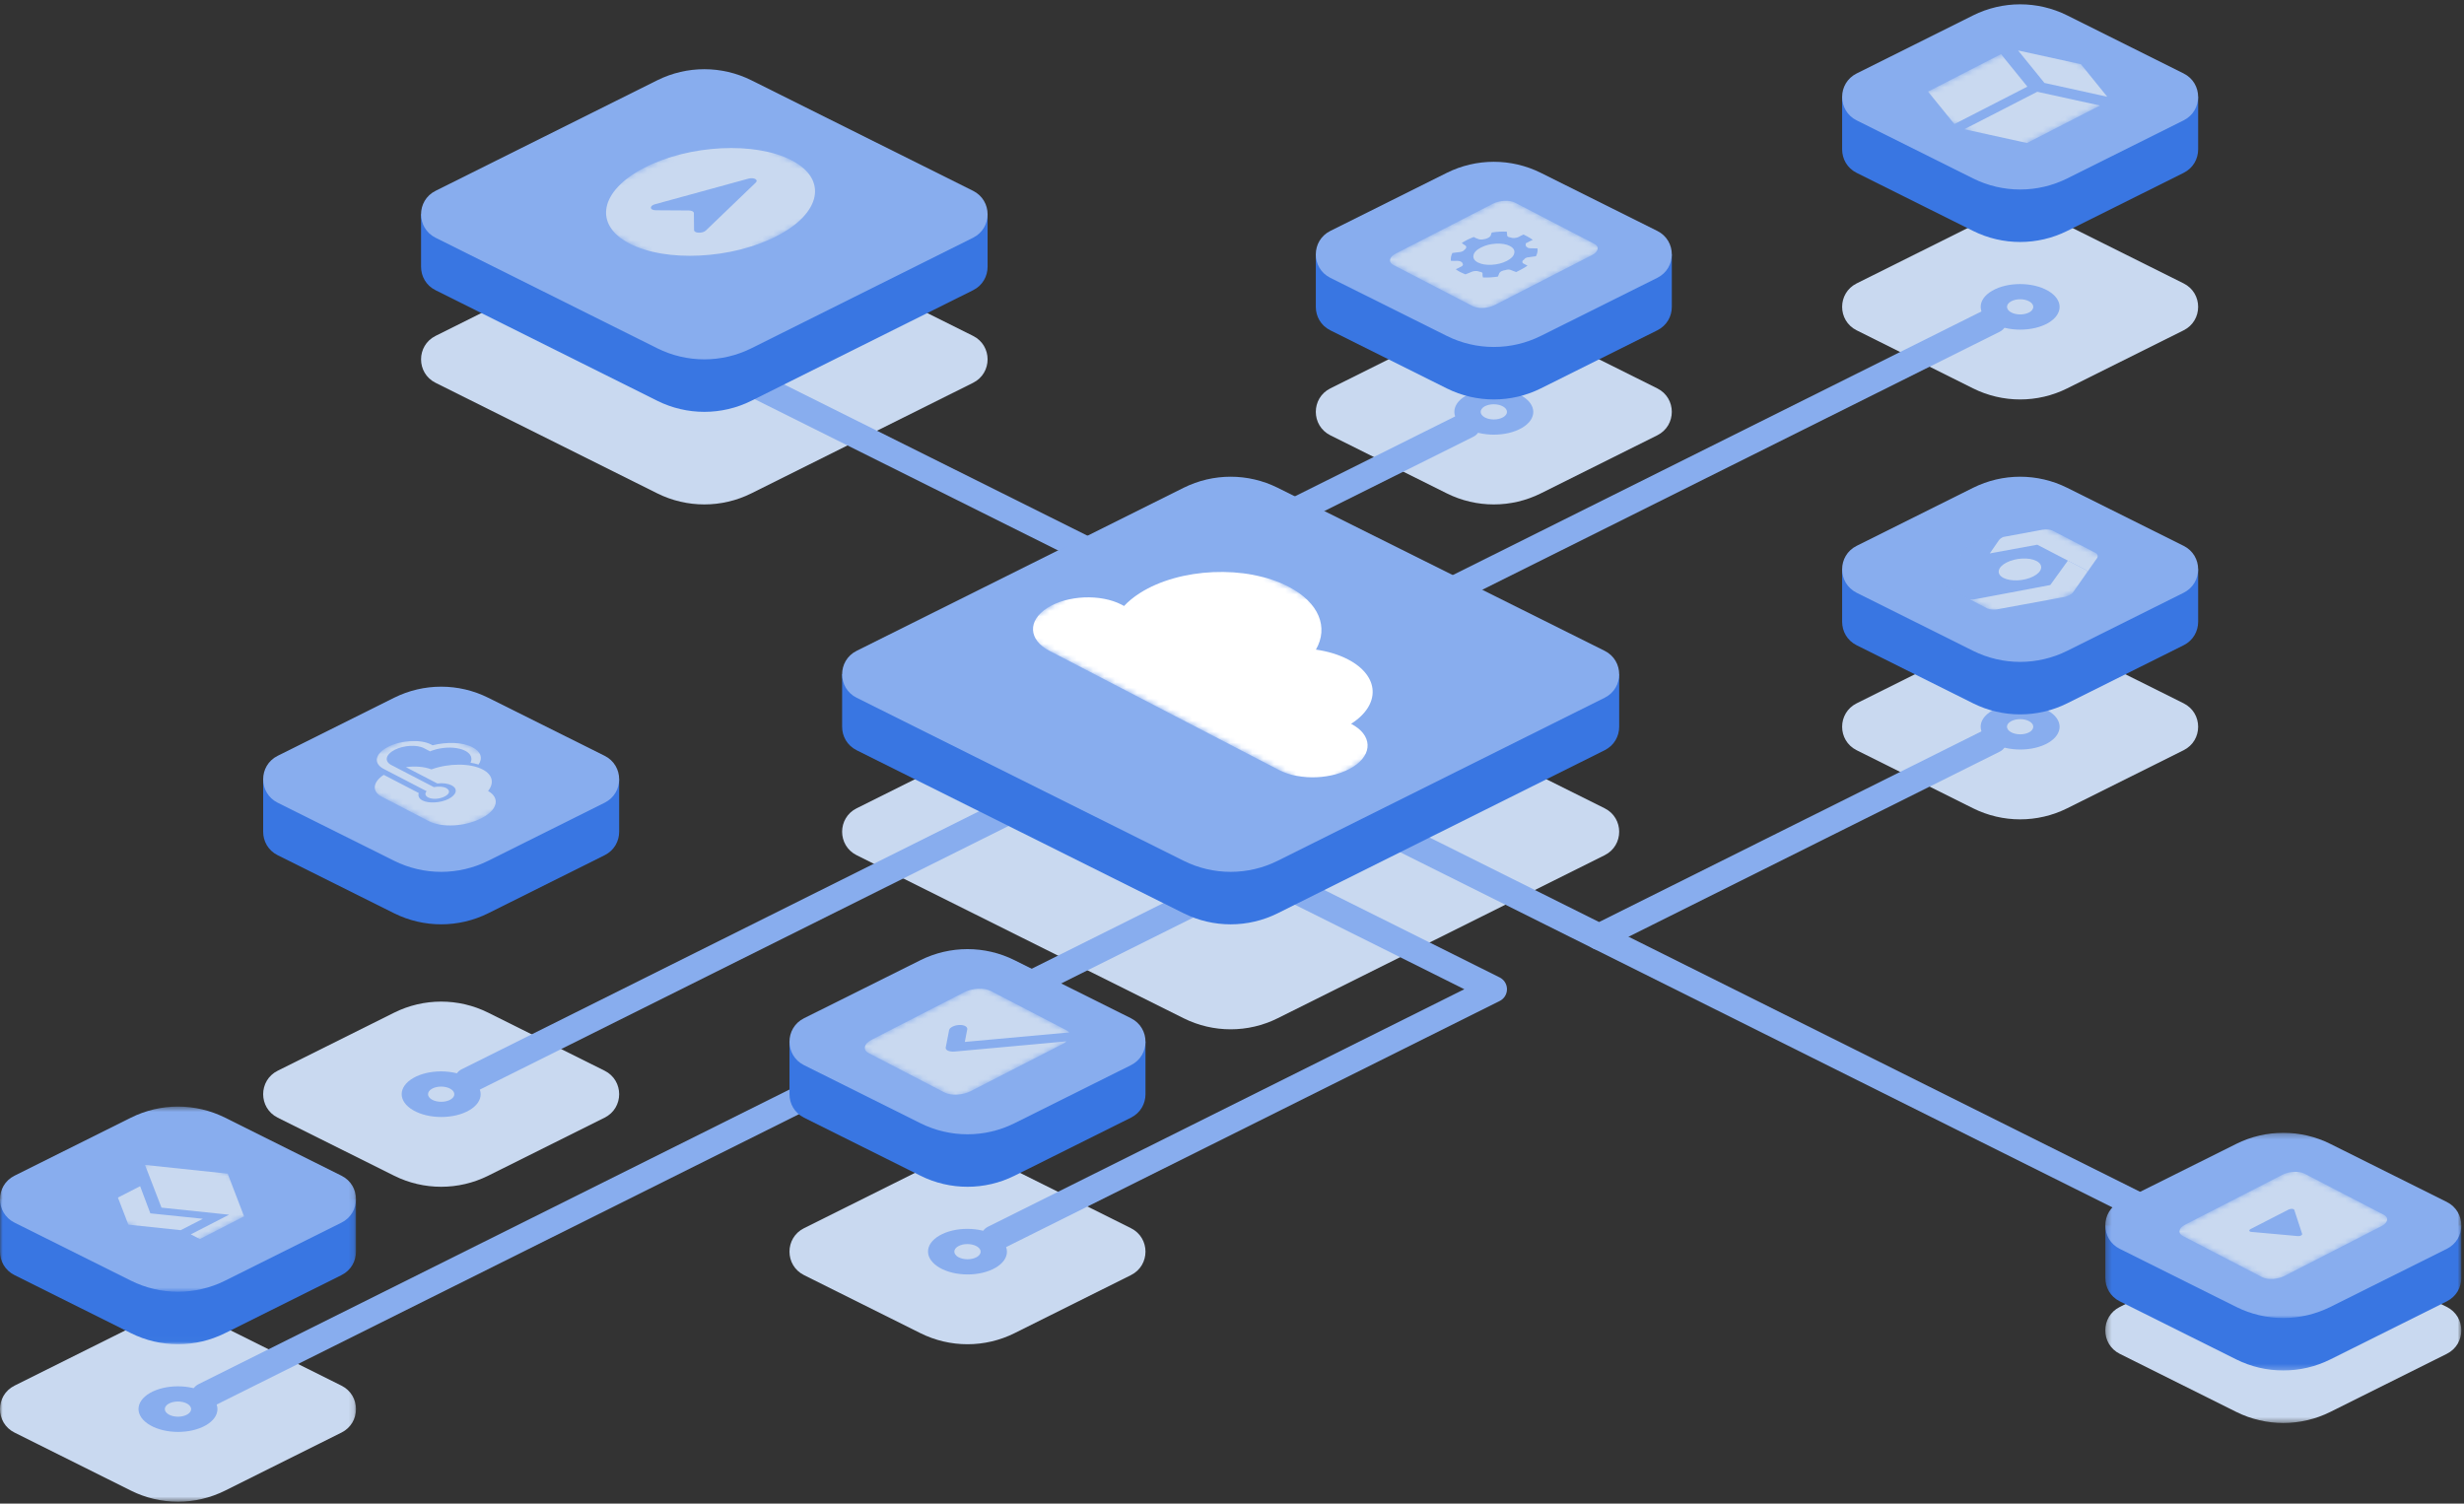 <?xml version="1.0" encoding="UTF-8"?>
<svg width="449px" height="274px" viewBox="0 0 449 274" version="1.1" xmlns="http://www.w3.org/2000/svg" xmlns:xlink="http://www.w3.org/1999/xlink">
    <rect x="0" y="0" width="449" height="274" fill="#333333" stroke="none"/>
    <!-- Generator: Sketch 50.2 (55047) - http://www.bohemiancoding.com/sketch -->
    <title>Group</title>
    <desc>Created with Sketch.</desc>
    <defs>
        <polygon id="path-1" points="1.305 0.836 66.177 0.836 66.177 34.579 1.305 34.579"></polygon>
        <polygon id="path-3" points="1.306 0.265 66.177 0.265 66.177 26.7 1.306 26.7"></polygon>
        <polygon id="path-5" points="1.305 0.264 66.177 0.264 66.177 34.008 1.305 34.008"></polygon>
        <polygon id="path-7" points="0 1.686 64.872 1.686 64.872 35.429 0 35.429"></polygon>
        <polygon id="path-9" points="0 0.544 64.872 0.544 64.872 26.98 0 26.98"></polygon>
        <polygon id="path-11" points="0 0.543 64.872 0.543 64.872 34.287 0 34.287"></polygon>
        <polyline id="path-13" points="1.567 20.168 31.179 1.237 86.924 30.177 57.312 49.109"></polyline>
        <polygon id="path-15" points="0.829 10.625 18.93 1.335 36.98 10.705 18.878 19.996"></polygon>
        <polyline id="path-17" points="0.562 11.651 22.72 0.277 40.769 9.647 18.611 21.02"></polyline>
        <polyline id="path-19" points="0.11 11.388 22.267 0.015 40.316 9.384 18.157 20.758"></polyline>
        <polyline id="path-21" points="0.046 11.585 22.192 0.218 40.239 9.588 18.095 20.956"></polyline>
        <polygon id="path-23" points="1.208 12.994 23.366 1.62 41.415 10.99 19.257 22.363"></polygon>
        <polygon id="path-25" points="1.208 12.994 23.366 1.62 41.415 10.99 19.257 22.363"></polygon>
        <polygon id="path-27" points="1.208 12.994 23.366 1.62 41.415 10.99 19.257 22.363"></polygon>
        <polyline id="path-29" points="0.438 8.982 17.484 0.233 38.541 11.164 21.493 19.915"></polyline>
        <polyline id="path-31" points="0.694 11.027 20.414 0.904 38.319 10.2 18.599 20.321"></polyline>
        <polyline id="path-33" points="0.694 11.027 20.414 0.904 38.319 10.2 18.599 20.321"></polyline>
        <polyline id="path-35" points="0.694 11.027 20.414 0.904 38.319 10.2 18.599 20.321"></polyline>
        <polyline id="path-37" points="0.694 11.027 20.414 0.904 38.319 10.2 18.599 20.321"></polyline>
        <polyline id="path-39" points="0.276 15.864 29.82 0.698 53.875 13.187 24.33 28.352"></polyline>
    </defs>
    <g id="Redesign" stroke="none" stroke-width="1" fill="none" fill-rule="evenodd">
        <g id="About" transform="translate(-698, -909)">
            <g id="Intro" transform="translate(114, 846)">
                <g id="Group" transform="translate(584, 63)">
                    <path d="M177.312,69.762 L136.923,89.901 C131.523,92.593 125.168,92.593 119.766,89.901 L79.377,69.762 C75.843,68 75.843,62.969 79.377,61.206 L119.766,41.067 C125.168,38.375 131.523,38.375 136.923,41.067 L177.312,61.206 C180.847,62.969 180.847,68 177.312,69.762" id="Fill-1" fill="#C9D9F0"></path>
                    <path d="M205.073,103.743 L128.345,65.484" id="Stroke-3" stroke="#88ADEE" stroke-width="4.796" stroke-linecap="round" stroke-linejoin="round"></path>
                    <path d="M301.994,79.327 L280.787,89.901 C275.387,92.594 269.031,92.594 263.631,89.901 L242.423,79.327 C238.889,77.564 238.889,72.534 242.423,70.771 L263.631,60.196 C269.031,57.504 275.387,57.504 280.787,60.196 L301.994,70.771 C305.528,72.534 305.528,77.564 301.994,79.327" id="Fill-4" fill="#C9D9F0"></path>
                    <path d="M176.299,122.873 L267.412,77.44" id="Stroke-6" stroke="#88ADEE" stroke-width="4.796" stroke-linecap="round" stroke-linejoin="round"></path>
                    <g id="Group-131" transform="translate(0, 0.338)">
                        <path d="M277.279,71.779 C274.459,70.156 269.915,70.156 267.105,71.772 C264.315,73.402 264.319,76.032 267.139,77.655 C269.957,79.278 274.511,79.273 277.313,77.648 L275.616,76.673 L273.909,75.69 C272.975,76.231 271.459,76.238 270.519,75.696 C269.578,75.155 269.583,74.279 270.507,73.731 C271.453,73.196 272.958,73.196 273.899,73.738 C274.84,74.279 274.845,75.15 273.909,75.69 L275.616,76.673 L277.313,77.648 C280.113,76.027 280.097,73.402 277.279,71.779" id="Fill-7" fill="#88ADEE"></path>
                        <path d="M239.774,46.017 L239.774,55.581 C239.774,57.28 240.655,58.979 242.423,59.859 L263.632,70.434 C266.33,71.781 269.271,72.452 272.209,72.452 C275.148,72.452 278.086,71.781 280.786,70.434 L301.994,59.859 C303.762,58.977 304.646,57.28 304.646,55.581 L304.646,46.017 L239.774,46.017 Z" id="Fill-9" fill="#3976E2"></path>
                        <path d="M301.994,50.294 L280.787,60.869 C275.387,63.562 269.031,63.562 263.631,60.869 L242.423,50.294 C238.889,48.531 238.889,43.502 242.423,41.739 L263.631,31.164 C269.031,28.472 275.387,28.472 280.787,31.164 L301.994,41.739 C305.528,43.502 305.528,48.531 301.994,50.294" id="Fill-11" fill="#88ADEE"></path>
                        <path d="M292.404,155.506 L232.833,185.209 C227.433,187.904 221.077,187.904 215.677,185.209 L156.106,155.506 C152.57,153.745 152.57,148.714 156.106,146.952 L215.677,117.247 C221.077,114.555 227.433,114.555 232.833,117.247 L292.404,146.952 C295.938,148.714 295.938,153.745 292.404,155.506" id="Fill-13" fill="#C9D9F0"></path>
                        <path d="M397.904,136.377 L376.696,146.952 C371.295,149.644 364.941,149.644 359.539,146.952 L338.333,136.377 C334.797,134.616 334.797,129.585 338.333,127.822 L359.539,117.248 C364.941,114.554 371.295,114.554 376.696,117.248 L397.904,127.822 C401.438,129.585 401.438,134.616 397.904,136.377" id="Fill-15" fill="#C9D9F0"></path>
                        <polyline id="Stroke-17" stroke="#88ADEE" stroke-width="4.796" stroke-linecap="round" stroke-linejoin="round" points="363.323 134.491 291.39 170.359 253.027 151.228"></polyline>
                        <path d="M409.916,229.46 L291.39,170.359" id="Stroke-19" stroke="#88ADEE" stroke-width="4.796" stroke-linecap="round" stroke-linejoin="round"></path>
                        <path d="M373.189,129.153 C370.37,127.53 365.816,127.537 363.015,129.158 C360.215,130.783 360.23,133.406 363.048,135.029 C365.867,136.652 370.409,136.652 373.223,135.036 L371.516,134.054 L369.82,133.077 C368.875,133.612 367.369,133.612 366.429,133.071 C365.488,132.529 365.483,131.659 366.417,131.119 C367.351,130.577 368.868,130.57 369.809,131.112 C370.749,131.652 370.742,132.529 369.82,133.077 L371.516,134.054 L373.223,135.036 C376.012,133.406 376.007,130.776 373.189,129.153" id="Fill-21" fill="#88ADEE"></path>
                        <path d="M335.682,103.405 L335.682,112.969 C335.682,114.668 336.565,116.367 338.332,117.248 L359.54,127.823 C362.238,129.169 365.18,129.842 368.119,129.842 C371.057,129.842 373.996,129.169 376.696,127.823 L397.903,117.248 C399.67,116.367 400.554,114.668 400.554,112.969 L400.554,103.405 L335.682,103.405 Z" id="Fill-23" fill="#3976E2"></path>
                        <path d="M397.904,107.683 L376.696,118.258 C371.295,120.95 364.941,120.95 359.539,118.258 L338.333,107.683 C334.797,105.92 334.797,100.89 338.333,99.127 L359.539,88.553 C364.941,85.86 371.295,85.86 376.696,88.553 L397.904,99.127 C401.438,100.89 401.438,105.92 397.904,107.683" id="Fill-25" fill="#88ADEE"></path>
                        <g id="Group-29" transform="translate(382.331, 224.387)">
                            <mask id="mask-2" fill="white">
                                <use xlink:href="#path-1"></use>
                            </mask>
                            <g id="Clip-28"></g>
                            <path d="M63.526,21.985 L42.32,32.56 C36.919,35.252 30.565,35.252 25.163,32.56 L3.955,21.985 C0.421,20.224 0.421,15.193 3.955,13.43 L25.163,2.856 C30.565,0.162 36.919,0.162 42.32,2.856 L63.526,13.43 C67.062,15.193 67.062,20.224 63.526,21.985" id="Fill-27" fill="#C9D9F0" mask="url(#mask-2)"></path>
                        </g>
                        <g id="Group-32" transform="translate(382.331, 222.699)">
                            <mask id="mask-4" fill="white">
                                <use xlink:href="#path-3"></use>
                            </mask>
                            <g id="Clip-31"></g>
                            <path d="M1.306,0.265 L1.306,9.829 C1.306,11.528 2.189,13.227 3.955,14.108 L25.164,24.683 C27.862,26.029 30.803,26.7 33.741,26.7 C36.68,26.7 39.618,26.029 42.32,24.683 L63.526,14.108 C65.294,13.227 66.178,11.528 66.178,9.829 L66.178,0.265 L1.306,0.265 Z" id="Fill-30" fill="#3976E2" mask="url(#mask-4)"></path>
                        </g>
                        <g id="Group-35" transform="translate(382.331, 205.828)">
                            <mask id="mask-6" fill="white">
                                <use xlink:href="#path-5"></use>
                            </mask>
                            <g id="Clip-34"></g>
                            <path d="M63.526,21.414 L42.32,31.989 C36.919,34.682 30.565,34.682 25.163,31.989 L3.955,21.414 C0.421,19.651 0.421,14.622 3.955,12.859 L25.163,2.284 C30.565,-0.409 36.919,-0.409 42.32,2.284 L63.526,12.859 C67.062,14.622 67.062,19.651 63.526,21.414" id="Fill-33" fill="#88ADEE" mask="url(#mask-6)"></path>
                        </g>
                        <path d="M397.904,59.859 L376.696,70.433 C371.295,73.126 364.941,73.126 359.539,70.433 L338.333,59.859 C334.797,58.097 334.797,53.066 338.333,51.303 L359.539,40.73 C364.941,38.036 371.295,38.036 376.696,40.73 L397.904,51.303 C401.438,53.066 401.438,58.097 397.904,59.859" id="Fill-36" fill="#C9D9F0"></path>
                        <path d="M241.039,118.948 L363.322,57.972" id="Stroke-38" stroke="#88ADEE" stroke-width="4.796" stroke-linecap="round" stroke-linejoin="round"></path>
                        <path d="M373.189,52.641 C370.37,51.018 365.816,51.024 363.025,52.641 C360.225,54.264 360.23,56.894 363.048,58.517 C365.867,60.14 370.421,60.135 373.233,58.517 L371.527,57.535 L369.831,56.558 C368.887,57.093 367.369,57.1 366.429,56.558 C365.488,56.016 365.495,55.141 366.429,54.599 C367.351,54.064 368.868,54.058 369.809,54.599 C370.749,55.141 370.742,56.016 369.831,56.558 L371.527,57.535 L373.233,58.517 C376.012,56.894 376.007,54.264 373.189,52.641" id="Fill-40" fill="#88ADEE"></path>
                        <path d="M335.682,17.322 L335.682,26.887 C335.682,28.585 336.565,30.283 338.332,31.165 L359.54,41.74 C362.238,43.086 365.18,43.758 368.119,43.758 C371.057,43.758 373.996,43.086 376.696,41.74 L397.903,31.165 C399.67,30.283 400.554,28.584 400.554,26.887 L400.554,17.322 L335.682,17.322 Z" id="Fill-42" fill="#3976E2"></path>
                        <path d="M397.904,21.6 L376.696,32.175 C371.295,34.868 364.941,34.868 359.539,32.175 L338.333,21.6 C334.797,19.837 334.797,14.808 338.333,13.045 L359.539,2.47 C364.941,-0.223 371.295,-0.223 376.696,2.47 L397.904,13.045 C401.438,14.808 401.438,19.837 397.904,21.6" id="Fill-44" fill="#88ADEE"></path>
                        <path d="M110.176,203.33 L88.969,213.905 C83.569,216.598 77.213,216.598 71.813,213.905 L50.605,203.33 C47.071,201.569 47.071,196.538 50.605,194.775 L71.813,184.202 C77.213,181.507 83.569,181.507 88.969,184.202 L110.176,194.775 C113.71,196.538 113.71,201.569 110.176,203.33" id="Fill-46" fill="#C9D9F0"></path>
                        <path d="M85.186,196.662 L209.868,134.49" id="Stroke-48" stroke="#88ADEE" stroke-width="4.796" stroke-linecap="round" stroke-linejoin="round"></path>
                        <path d="M85.456,196.115 C82.638,194.492 78.094,194.492 75.294,196.115 C72.492,197.738 72.496,200.368 75.316,201.991 C78.134,203.614 82.7,203.614 85.5,201.991 L83.795,201.009 L82.098,200.032 C81.164,200.574 79.636,200.574 78.696,200.032 C77.767,199.497 77.762,198.615 78.696,198.073 C79.63,197.532 81.147,197.539 82.076,198.073 C83.017,198.615 83.032,199.491 82.098,200.032 L83.795,201.009 L85.5,201.991 C88.302,200.368 88.276,197.738 85.456,196.115" id="Fill-50" fill="#88ADEE"></path>
                        <path d="M47.955,141.664 L47.955,151.228 C47.955,152.927 48.838,154.626 50.606,155.507 L71.813,166.082 C74.513,167.428 77.452,168.099 80.39,168.099 C83.33,168.099 86.269,167.428 88.969,166.082 L110.176,155.507 C111.944,154.626 112.827,152.927 112.827,151.228 L112.827,141.664 L47.955,141.664 Z" id="Fill-52" fill="#3976E2"></path>
                        <path d="M110.176,145.942 L88.969,156.517 C83.569,159.209 77.213,159.209 71.813,156.517 L50.605,145.942 C47.071,144.179 47.071,139.15 50.605,137.387 L71.813,126.812 C77.213,124.119 83.569,124.119 88.969,126.812 L110.176,137.387 C113.71,139.15 113.71,144.179 110.176,145.942" id="Fill-54" fill="#88ADEE"></path>
                        <g id="Group-58" transform="translate(0, 237.883)">
                            <mask id="mask-8" fill="white">
                                <use xlink:href="#path-7"></use>
                            </mask>
                            <g id="Clip-57"></g>
                            <path d="M62.221,22.835 L41.014,33.41 C35.614,36.103 29.258,36.103 23.858,33.41 L2.65,22.835 C-0.884,21.074 -0.884,16.043 2.65,14.28 L23.858,3.707 C29.258,1.012 35.614,1.012 41.014,3.707 L62.221,14.28 C65.755,16.043 65.755,21.074 62.221,22.835" id="Fill-56" fill="#C9D9F0" mask="url(#mask-8)"></path>
                        </g>
                        <path d="M37.232,254.05 L257.823,144.055" id="Stroke-59" stroke="#88ADEE" stroke-width="4.796" stroke-linecap="round" stroke-linejoin="round"></path>
                        <path d="M37.507,253.501 C34.687,251.878 30.134,251.885 27.321,253.501 C24.533,255.131 24.546,257.755 27.365,259.378 C30.185,261.001 34.727,261.001 37.529,259.378 L35.834,258.402 L34.127,257.419 C33.193,257.96 31.686,257.96 30.745,257.419 C29.806,256.877 29.801,256.007 30.725,255.46 C31.669,254.925 33.186,254.919 34.125,255.46 C35.066,256.002 35.061,256.877 34.127,257.419 L35.834,258.402 L37.529,259.378 C40.329,257.755 40.325,255.124 37.507,253.501" id="Fill-61" fill="#88ADEE"></path>
                        <g id="Group-65" transform="translate(0, 217.638)">
                            <mask id="mask-10" fill="white">
                                <use xlink:href="#path-9"></use>
                            </mask>
                            <g id="Clip-64"></g>
                            <path d="M-0,0.544 L-0,10.109 C-0,11.807 0.883,13.505 2.651,14.387 L23.858,24.96 C26.558,26.308 29.497,26.98 32.435,26.98 C35.375,26.98 38.314,26.308 41.014,24.96 L62.221,14.387 C63.989,13.505 64.872,11.806 64.872,10.109 L64.872,0.544 L-0,0.544 Z" id="Fill-63" fill="#3976E2" mask="url(#mask-10)"></path>
                        </g>
                        <g id="Group-68" transform="translate(0, 200.767)">
                            <mask id="mask-12" fill="white">
                                <use xlink:href="#path-11"></use>
                            </mask>
                            <g id="Clip-67"></g>
                            <path d="M62.221,21.693 L41.014,32.267 C35.614,34.96 29.258,34.96 23.858,32.267 L2.65,21.693 C-0.884,19.931 -0.884,14.9 2.65,13.137 L23.858,2.564 C29.258,-0.13 35.614,-0.13 41.014,2.564 L62.221,13.137 C65.755,14.9 65.755,19.931 62.221,21.693" id="Fill-66" fill="#88ADEE" mask="url(#mask-12)"></path>
                        </g>
                        <path d="M76.727,38.71 L76.727,48.274 C76.727,49.973 77.61,51.672 79.378,52.552 L119.766,72.691 C122.466,74.038 125.405,74.711 128.345,74.711 C131.284,74.711 134.224,74.038 136.924,72.691 L177.312,52.552 C179.079,51.672 179.963,49.973 179.963,48.274 L179.963,38.71 L76.727,38.71 Z" id="Fill-69" fill="#3976E2"></path>
                        <path d="M177.312,42.987 L136.923,63.127 C131.523,65.819 125.168,65.819 119.766,63.127 L79.377,42.987 C75.843,41.224 75.843,36.195 79.377,34.432 L119.766,14.293 C125.168,11.6 131.523,11.6 136.923,14.293 L177.312,34.432 C180.847,36.195 180.847,41.224 177.312,42.987" id="Fill-71" fill="#88ADEE"></path>
                        <path d="M206.084,232.024 L184.878,242.599 C179.477,245.292 173.123,245.292 167.721,242.599 L146.515,232.024 C142.979,230.263 142.979,225.232 146.515,223.469 L167.721,212.896 C173.123,210.202 179.477,210.202 184.878,212.896 L206.084,223.469 C209.62,225.232 209.62,230.263 206.084,232.024" id="Fill-73" fill="#C9D9F0"></path>
                        <polyline id="Stroke-75" stroke="#88ADEE" stroke-width="4.796" stroke-linecap="round" stroke-linejoin="round" points="181.095 225.356 272.208 179.924 233.846 160.793"></polyline>
                        <path d="M181.367,224.814 C178.549,223.191 173.995,223.184 171.193,224.809 C168.392,226.43 168.419,229.062 171.237,230.685 C174.057,232.308 178.6,232.308 181.401,230.685 L179.706,229.708 L177.999,228.726 C177.065,229.268 175.556,229.268 174.607,228.731 C173.679,228.185 173.662,227.309 174.595,226.768 C175.529,226.226 177.047,226.233 177.987,226.773 C178.928,227.314 178.933,228.185 177.999,228.726 L179.706,229.708 L181.401,230.685 C184.201,229.062 184.186,226.437 181.367,224.814" id="Fill-77" fill="#88ADEE"></path>
                        <path d="M143.864,189.488 L143.864,199.052 C143.864,200.751 144.747,202.449 146.515,203.331 L167.722,213.904 C170.42,215.252 173.361,215.924 176.299,215.924 C179.238,215.924 182.178,215.252 184.878,213.904 L206.084,203.331 C207.852,202.449 208.736,200.75 208.736,199.051 L208.736,189.488 L143.864,189.488 Z" id="Fill-79" fill="#3976E2"></path>
                        <path d="M206.084,193.765 L184.878,204.34 C179.477,207.033 173.123,207.033 167.721,204.34 L146.515,193.765 C142.979,192.004 142.979,186.973 146.515,185.21 L167.721,174.637 C173.123,171.942 179.477,171.942 184.878,174.637 L206.084,185.21 C209.62,186.973 209.62,192.004 206.084,193.765" id="Fill-81" fill="#88ADEE"></path>
                        <path d="M153.455,122.535 L153.455,132.099 C153.455,133.798 154.338,135.495 156.106,136.378 L215.677,166.081 C218.375,167.427 221.315,168.1 224.254,168.1 C227.192,168.1 230.132,167.427 232.832,166.081 L292.403,136.378 C294.171,135.495 295.054,133.796 295.054,132.099 L295.054,122.535 L153.455,122.535 Z" id="Fill-83" fill="#3976E2"></path>
                        <path d="M292.404,126.812 L232.833,156.515 C227.433,159.21 221.077,159.21 215.677,156.515 L156.106,126.812 C152.57,125.051 152.57,120.02 156.106,118.257 L215.677,88.553 C221.077,85.861 227.433,85.861 232.833,88.553 L292.404,118.257 C295.938,120.02 295.938,125.051 292.404,126.812" id="Fill-85" fill="#88ADEE"></path>
                        <g id="Group-89" transform="translate(182.707, 94.479)">
                            <mask id="mask-14" fill="white">
                                <use xlink:href="#path-13"></use>
                            </mask>
                            <g id="Clip-88"></g>
                            <path d="M52.087,12.091 C44.387,8.095 32.255,8.623 24.984,13.272 C23.844,14 22.891,14.789 22.123,15.612 C21.99,15.531 21.836,15.45 21.692,15.376 C17.842,13.377 11.775,13.642 8.138,15.967 C4.514,18.285 4.687,21.787 8.537,23.786 L50.343,45.49 C54.194,47.489 60.26,47.224 63.885,44.907 C67.521,42.583 67.348,39.079 63.498,37.081 C68.952,33.594 68.692,28.338 62.928,25.345 C61.214,24.456 59.201,23.859 57.085,23.559 C59.407,19.523 57.707,15.008 52.087,12.091" id="Fill-87" fill="#FFFFFF" mask="url(#mask-14)"></path>
                        </g>
                        <g id="Group-92" transform="translate(13.534, 207.515)">
                            <mask id="mask-16" fill="white">
                                <use xlink:href="#path-15"></use>
                            </mask>
                            <g id="Clip-91"></g>
                            <path d="M27.955,6.019 L12.894,4.433 L15.892,12.211 L28.211,13.5 L21.236,17.08 L22.887,17.937 L30.943,13.803 L27.955,6.019 Z M23.442,14.242 L13.863,13.253 L12.001,8.303 L7.956,10.379 L9.854,15.31 L19.395,16.319 L23.442,14.242 Z" id="Fill-90" fill="#C9D9F0" mask="url(#mask-16)"></path>
                        </g>
                        <g id="Group-95" transform="translate(155.639, 178.834)">
                            <mask id="mask-18" fill="white">
                                <use xlink:href="#path-17"></use>
                            </mask>
                            <g id="Clip-94"></g>
                            <path d="M38.687,8.565 L24.879,1.397 C24.286,1.09 23.511,0.965 22.575,1.011 C21.63,1.053 20.797,1.264 20.07,1.637 L3.2,10.296 C2.486,10.664 2.073,11.091 1.977,11.585 C1.88,12.068 2.129,12.464 2.719,12.771 L16.529,19.94 C17.136,20.23 17.893,20.343 18.809,20.288 C19.726,20.232 20.545,20.028 21.249,19.667 L21.296,19.641 L21.342,19.618 L38.214,10.958 L38.467,10.787 L38.697,10.592 L18.285,12.451 C18.063,12.468 17.842,12.463 17.647,12.434 C17.432,12.407 17.241,12.356 17.077,12.284 C16.925,12.205 16.813,12.122 16.759,12.022 C16.695,11.928 16.673,11.82 16.695,11.71 L17.312,8.544 C17.334,8.434 17.399,8.323 17.493,8.215 C17.61,8.107 17.745,8.005 17.921,7.916 C18.273,7.735 18.683,7.634 19.129,7.612 C19.576,7.589 19.953,7.651 20.251,7.805 C20.383,7.875 20.491,7.968 20.544,8.068 C20.62,8.167 20.64,8.275 20.618,8.385 L20.173,10.695 L38.899,8.989 L39.044,8.992 L39.169,8.997 C39.134,8.918 39.065,8.846 38.994,8.773 C38.902,8.702 38.811,8.63 38.687,8.565" id="Fill-93" fill="#C9D9F0" mask="url(#mask-18)"></path>
                        </g>
                        <g id="Group-98" transform="translate(395.865, 212.577)">
                            <mask id="mask-20" fill="white">
                                <use xlink:href="#path-19"></use>
                            </mask>
                            <g id="Clip-97"></g>
                            <path d="M38.482,8.433 L24.101,0.967 C23.594,0.704 22.941,0.595 22.145,0.63 C21.347,0.674 20.636,0.851 20.016,1.17 L2.359,10.233 C1.738,10.552 1.391,10.918 1.3,11.33 C1.229,11.74 1.437,12.079 1.941,12.34 L16.324,19.807 C16.83,20.069 17.483,20.179 18.27,20.138 C19.078,20.099 19.787,19.922 20.408,19.603 L38.065,10.54 C38.685,10.221 39.032,9.857 39.115,9.44 C39.195,9.033 38.988,8.696 38.482,8.433 M14.144,11.51 C14.04,11.456 14,11.385 14.007,11.304 C14.022,11.228 14.091,11.142 14.21,11.072 L21.256,7.454 L21.673,7.368 C21.844,7.36 21.976,7.38 22.083,7.436 L22.164,7.491 L22.206,7.549 L23.644,11.939 L23.614,12.092 L23.438,12.231 L23.155,12.327 L22.869,12.335 L14.375,11.569 L14.252,11.554 L14.144,11.51" id="Fill-96" fill="#C9D9F0" mask="url(#mask-20)"></path>
                        </g>
                        <g id="Group-101" transform="translate(252.068, 35.429)">
                            <mask id="mask-22" fill="white">
                                <use xlink:href="#path-21"></use>
                            </mask>
                            <g id="Clip-100"></g>
                            <path d="M38.406,8.636 L24.025,1.17 C23.519,0.907 22.878,0.792 22.071,0.833 C21.283,0.871 20.562,1.054 19.953,1.367 L2.285,10.436 C1.662,10.755 1.317,11.121 1.236,11.526 C1.153,11.942 1.373,12.275 1.879,12.538 L16.26,20.003 C16.768,20.266 17.407,20.381 18.216,20.341 C19.002,20.302 19.711,20.125 20.332,19.806 L38.002,10.738 C38.611,10.424 38.968,10.053 39.049,9.648 C39.132,9.231 38.914,8.899 38.406,8.636 M22.751,7.384 L22.929,7.451 L23.113,7.475 L23.2,7.519 C23.394,7.596 23.653,7.622 23.952,7.596 C24.242,7.576 24.497,7.503 24.709,7.395 L24.756,7.37 L24.803,7.347 L24.9,7.287 L25.018,7.217 L25.145,7.161 L25.27,7.107 L25.543,6.969 L25.754,7.066 L25.993,7.19 L26.231,7.313 L26.459,7.443 L26.439,7.434 C26.591,7.514 26.734,7.598 26.874,7.684 C27.004,7.775 27.134,7.856 27.243,7.947 L26.805,8.143 L26.241,8.433 L26.182,8.462 L26.111,8.499 L26.065,8.522 L25.982,8.565 C25.922,8.715 25.925,8.862 25.969,9.005 C26.015,9.15 26.138,9.275 26.338,9.378 L26.377,9.398 L26.544,9.449 L26.75,9.472 L28.102,9.508 C28.141,9.746 28.126,9.98 28.078,10.221 C28.031,10.453 27.94,10.695 27.821,10.923 L27.011,11.035 L26.426,11.119 L26.175,11.158 L25.957,11.251 L25.764,11.369 L25.676,11.504 C25.472,11.627 25.36,11.763 25.341,11.912 C25.321,12.07 25.412,12.19 25.593,12.285 L25.622,12.3 L25.651,12.315 L26.282,12.642 C26.108,12.771 25.927,12.892 25.713,13.012 C25.509,13.137 25.284,13.262 25.038,13.388 L24.886,13.466 L24.734,13.545 L24.627,13.599 L24.477,13.677 L24.345,13.742 L24.216,13.81 L23.257,13.445 C23.134,13.38 22.981,13.349 22.794,13.348 C22.613,13.351 22.438,13.381 22.279,13.444 L21.894,13.523 L21.53,13.661 C21.4,13.727 21.301,13.808 21.232,13.893 C21.151,13.984 21.102,14.068 21.087,14.146 L20.995,14.389 L20.873,14.64 C20.405,14.711 19.955,14.755 19.495,14.783 C19.05,14.807 18.595,14.812 18.156,14.79 L18.08,14.377 L18.092,14.103 L18.06,13.953 L17.904,13.837 L17.737,13.774 L17.531,13.751 L17.444,13.707 C17.25,13.629 16.991,13.604 16.703,13.624 C16.414,13.645 16.159,13.717 15.935,13.832 L15.888,13.855 L15.841,13.879 C15.681,13.941 15.533,14.009 15.384,14.065 C15.237,14.12 15.11,14.176 14.971,14.227 C14.827,14.162 14.651,14.097 14.485,14.022 C14.321,13.95 14.157,13.876 14.003,13.796 L13.995,13.791 C13.832,13.707 13.7,13.628 13.558,13.542 C13.428,13.461 13.308,13.376 13.201,13.282 L13.685,13.074 L13.966,12.929 L14.269,12.774 C14.403,12.696 14.482,12.605 14.499,12.518 C14.529,12.423 14.514,12.342 14.455,12.264 L14.367,12.072 L14.166,11.92 C14.032,11.849 13.893,11.802 13.717,11.784 C13.555,11.76 13.387,11.758 13.205,11.772 L12.929,11.775 L12.645,11.772 L12.312,11.757 C12.296,11.519 12.301,11.279 12.339,11.043 C12.394,10.807 12.474,10.569 12.582,10.336 L13.438,10.223 L13.976,10.162 L14.252,10.1 L14.491,10.007 L14.675,9.884 L14.797,9.742 C15.005,9.595 15.11,9.444 15.12,9.28 C15.12,9.123 15.03,8.991 14.829,8.887 L14.771,8.857 C14.68,8.797 14.595,8.74 14.523,8.679 L14.304,8.506 C14.45,8.411 14.606,8.322 14.77,8.227 C14.949,8.126 15.115,8.032 15.303,7.934 C15.49,7.838 15.687,7.746 15.893,7.66 C16.099,7.574 16.307,7.488 16.49,7.414 L16.852,7.613 L17.448,7.838 L17.735,7.878 L18.031,7.875 L18.261,7.836 L18.7,7.75 L19.077,7.595 C19.265,7.498 19.412,7.392 19.496,7.279 C19.583,7.166 19.625,7.056 19.638,6.942 L19.691,6.775 L19.791,6.597 C20.258,6.525 20.709,6.481 21.168,6.452 C21.614,6.43 22.068,6.424 22.497,6.441 L22.553,6.844 L22.57,7.132 L22.628,7.271 L22.751,7.384 M23.044,9.049 C22.393,8.722 21.557,8.58 20.545,8.636 C19.545,8.684 18.635,8.916 17.852,9.319 L17.815,9.336 L17.781,9.354 L17.745,9.373 C17.36,9.57 17.04,9.793 16.825,10.032 C16.597,10.277 16.475,10.517 16.441,10.751 C16.38,10.999 16.417,11.237 16.543,11.458 C16.676,11.686 16.9,11.887 17.224,12.055 C17.882,12.396 18.73,12.534 19.752,12.484 C20.784,12.426 21.694,12.197 22.503,11.782 C23.311,11.367 23.775,10.891 23.868,10.36 C23.986,9.828 23.704,9.39 23.044,9.049" id="Fill-99" fill="#C9D9F0" mask="url(#mask-22)"></path>
                        </g>
                        <g id="Group-111" transform="translate(346.805, 5.061)">
                            <g id="Group-104">
                                <mask id="mask-24" fill="white">
                                    <use xlink:href="#path-23"></use>
                                </mask>
                                <g id="Clip-103"></g>
                                <polygon id="Fill-102" fill="#C9D9F0" mask="url(#mask-24)" points="17.822 4.465 4.526 11.29 9.334 17.212 22.631 10.387"></polygon>
                            </g>
                            <g id="Group-107">
                                <mask id="mask-26" fill="white">
                                    <use xlink:href="#path-25"></use>
                                </mask>
                                <g id="Clip-106"></g>
                                <polygon id="Fill-105" fill="#C9D9F0" mask="url(#mask-26)" points="32.391 6.304 20.943 3.799 25.743 9.716 37.189 12.233"></polygon>
                            </g>
                            <g id="Group-110">
                                <mask id="mask-28" fill="white">
                                    <use xlink:href="#path-27"></use>
                                </mask>
                                <g id="Clip-109"></g>
                                <polygon id="Fill-108" fill="#C9D9F0" mask="url(#mask-28)" points="35.871 13.836 24.434 11.324 11.141 18.15 22.575 20.66"></polygon>
                            </g>
                        </g>
                        <g id="Group-114" transform="translate(60.902, 131.595)">
                            <mask id="mask-30" fill="white">
                                <use xlink:href="#path-29"></use>
                            </mask>
                            <g id="Clip-113"></g>
                            <path d="M25.181,4.228 C23.404,3.305 20.525,3.226 17.93,3.877 L17.663,3.739 C15.753,2.747 12.232,2.927 9.816,4.168 C7.389,5.414 7.101,7.187 9.011,8.179 L16.842,12.245 C16.478,12.639 16.539,13.081 17.131,13.388 C17.857,13.766 19.177,13.7 20.138,13.205 C21.11,12.706 21.163,12.068 20.371,11.657 C19.845,11.383 18.989,11.351 18.158,11.501 L10.395,7.469 C9.075,6.786 9.397,5.536 11.004,4.712 C12.621,3.881 15.044,3.722 16.362,4.407 L17.48,4.987 C17.808,4.819 18.27,4.719 18.652,4.591 L19.116,4.491 C20.847,4.146 22.707,4.275 23.892,4.89 C24.942,5.435 25.223,6.248 24.842,7.054 C25.331,7.139 25.829,7.228 26.304,7.388 C27.101,6.229 26.766,5.052 25.181,4.228 M27.062,8.291 C24.759,7.096 20.833,7.14 17.713,8.269 C16.433,7.773 14.712,7.629 13.065,7.864 L18.794,10.838 C19.831,10.71 20.752,10.85 21.41,11.191 C22.596,11.807 22.303,12.902 20.85,13.647 C19.397,14.395 17.194,14.51 16.076,13.929 C15.418,13.587 15.237,13.07 15.408,12.578 L9.028,9.266 C7.023,10.562 6.817,12.294 8.659,13.251 L17.216,17.693 C19.584,18.921 23.839,18.71 26.828,17.175 C29.818,15.642 30.254,13.445 28.035,12.208 C29.175,10.805 28.904,9.247 27.062,8.291" id="Fill-112" fill="#C9D9F0" mask="url(#mask-30)"></path>
                        </g>
                        <g id="Group-127" transform="translate(348.496, 92.791)">
                            <g id="Group-117">
                                <mask id="mask-32" fill="white">
                                    <use xlink:href="#path-31"></use>
                                </mask>
                                <g id="Clip-116"></g>
                                <path d="M16.55,4.721 L11.446,5.654 C10.845,5.765 10.167,6.114 9.947,6.425 L5.503,12.748 C5.283,13.057 5.421,13.48 5.812,13.683 L10.463,16.099 C10.774,16.126 11.122,16.114 11.418,16.062 L16.484,15.108 L10.963,12.242 L14.093,7.717 L15.805,5.242 C15.918,5.089 16.157,4.917 16.431,4.778 C16.47,4.758 16.511,4.739 16.55,4.721" id="Fill-115" fill="#88ADEE" mask="url(#mask-32)"></path>
                            </g>
                            <g id="Group-120">
                                <mask id="mask-34" fill="white">
                                    <use xlink:href="#path-33"></use>
                                </mask>
                                <g id="Clip-119"></g>
                                <path d="M31.466,10.66 L28.324,9.029 L25.115,13.476 L16.484,15.108 L11.417,16.061 C11.123,16.113 10.774,16.127 10.463,16.098 L13.623,17.74 C14.016,17.942 14.833,18.015 15.433,17.903 L20.307,17.009 L27.709,15.646 C28.309,15.534 28.989,15.185 29.209,14.876 L31.848,11.124 C31.799,10.942 31.676,10.77 31.466,10.66" id="Fill-118" fill="#C9D9F0" mask="url(#mask-34)"></path>
                            </g>
                            <g id="Group-123">
                                <mask id="mask-36" fill="white">
                                    <use xlink:href="#path-35"></use>
                                </mask>
                                <g id="Clip-122"></g>
                                <path d="M33.343,7.616 L30.269,6.02 L25.532,3.561 C25.14,3.358 24.323,3.284 23.722,3.397 L16.549,4.721 C16.51,4.738 16.469,4.759 16.431,4.777 C16.157,4.917 15.918,5.088 15.805,5.241 L14.093,7.718 L22.737,6.13 L28.323,9.029 L31.467,10.66 C31.676,10.77 31.8,10.943 31.847,11.126 L33.654,8.553 C33.871,8.242 33.734,7.821 33.343,7.616" id="Fill-121" fill="#C9D9F0" mask="url(#mask-36)"></path>
                            </g>
                            <g id="Group-126">
                                <mask id="mask-38" fill="white">
                                    <use xlink:href="#path-37"></use>
                                </mask>
                                <g id="Clip-125"></g>
                                <path d="M22.593,9.093 C21.256,8.398 18.81,8.521 17.144,9.374 C15.481,10.23 15.24,11.485 16.579,12.18 C17.925,12.879 20.36,12.762 22.024,11.909 C23.689,11.053 23.939,9.791 22.593,9.093" id="Fill-124" fill="#C9D9F0" mask="url(#mask-38)"></path>
                            </g>
                        </g>
                        <g id="Group-130" transform="translate(102.404, 21.933)">
                            <mask id="mask-40" fill="white">
                                <use xlink:href="#path-39"></use>
                            </mask>
                            <g id="Clip-129"></g>
                            <path d="M41.842,6.94 C35.214,3.498 23.196,4.099 15.047,8.281 C6.912,12.459 5.672,18.666 12.298,22.106 C18.935,25.551 30.966,24.945 39.102,20.769 C47.251,16.587 48.479,10.385 41.842,6.94 M16.461,15.914 C15.996,15.673 16.15,15.165 16.982,14.939 L33.954,10.289 C34.46,10.152 34.935,10.2 35.216,10.346 C35.498,10.492 35.586,10.738 35.319,10.998 L26.218,19.734 C25.774,20.16 24.785,20.235 24.321,19.995 C24.171,19.916 24.076,19.804 24.072,19.661 L24.035,16.553 C24.03,16.418 23.935,16.302 23.775,16.219 C23.614,16.137 23.391,16.086 23.127,16.083 L17.111,16.045 C16.828,16.044 16.612,15.992 16.461,15.914" id="Fill-128" fill="#C9D9F0" mask="url(#mask-40)"></path>
                        </g>
                    </g>
                </g>
            </g>
        </g>
    </g>
</svg>